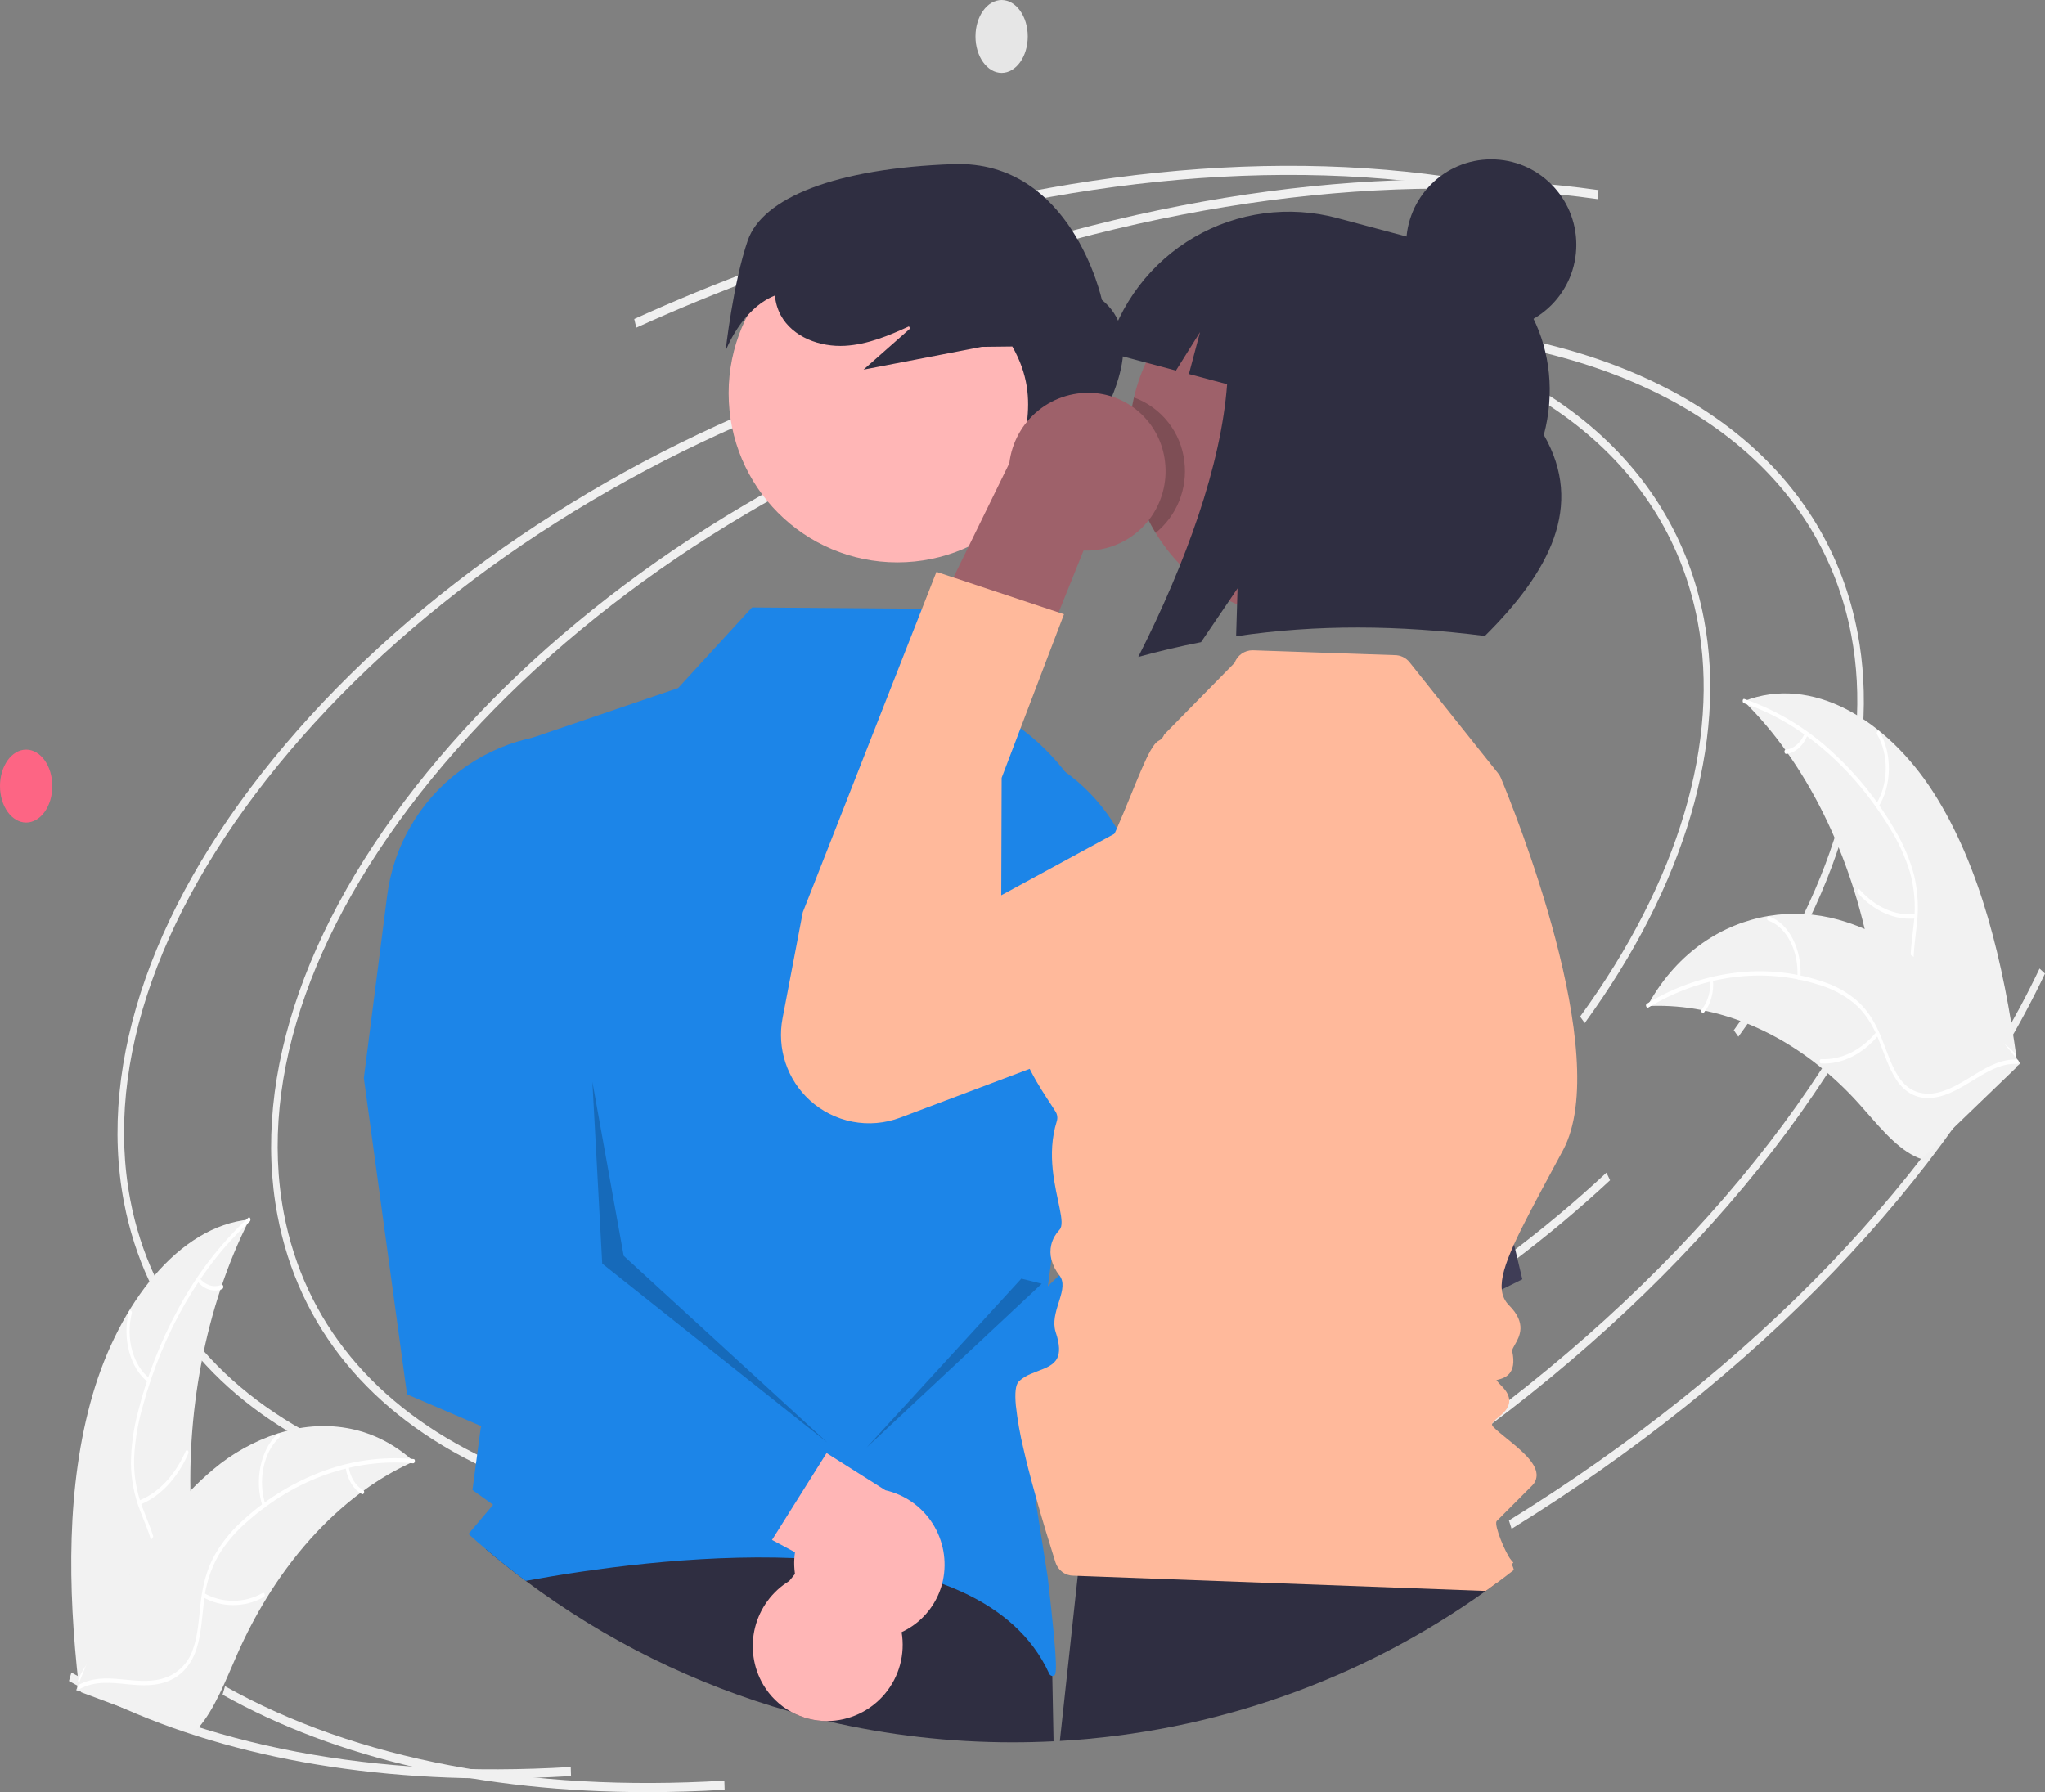 <svg width="340" height="298" viewBox="0 0 340 298" fill="none" xmlns="http://www.w3.org/2000/svg">
<rect x="0" y="0" width="340" height="298" fill="#808080" stroke="none"/>
<g clip-path="url(#clip0_254_449)">
<path d="M263.474 170.114C280.14 147.24 287.179 123.377 283.295 102.921C278.31 76.669 256.165 58.519 222.538 53.123L222.414 54.629C255.573 59.949 277.38 77.692 282.244 103.308C286.024 123.216 279.087 146.558 262.711 169.035L263.474 170.114Z" fill="#F0F0F0"/>
<path d="M102.673 251.311C123.473 251.311 146.076 247.001 168.528 238.714C196.292 228.466 221.749 212.999 242.147 193.982L241.543 192.723C221.244 211.647 195.899 227.044 168.25 237.249C143.263 246.472 118.09 250.745 95.459 249.617L95.42 251.131C97.81 251.251 100.227 251.311 102.673 251.311Z" fill="#F0F0F0"/>
<path d="M54.954 241.781L55.302 240.345C36.699 231.576 25.063 217.449 21.653 199.492C17.318 176.664 26.735 150.173 48.17 124.9C69.713 99.498 100.779 78.421 135.647 65.552L135.368 64.087C100.349 77.012 69.131 98.198 47.468 123.743C25.695 149.415 16.154 176.454 20.602 199.88C24.11 218.352 35.988 232.841 54.954 241.781Z" fill="#F0F0F0"/>
<path d="M225.774 251.944C266.646 226.671 298.14 193.883 314.456 159.619L313.551 158.78C297.348 192.808 266.018 225.402 225.333 250.559L225.774 251.944Z" fill="#F0F0F0"/>
<path d="M82.073 295.727C86.289 295.727 90.576 295.596 94.936 295.333L94.889 293.819C62.354 295.783 33.648 290.355 11.868 278.118L11.461 279.524C30.46 290.197 54.676 295.727 82.073 295.727Z" fill="#F0F0F0"/>
<path d="M105.787 54.482C112.543 51.415 119.491 48.56 126.44 45.996C166.426 31.237 205.732 25.997 240.112 30.845L240.221 29.337C205.714 24.473 166.272 29.726 126.161 44.53C119.193 47.102 112.225 49.966 105.451 53.041L105.787 54.482Z" fill="#F0F0F0"/>
<path d="M289.017 172.388C305.683 149.513 312.722 125.65 308.838 105.194C303.853 78.942 281.708 60.792 248.082 55.396L247.958 56.902C281.116 62.222 302.923 79.965 307.787 105.581C311.567 125.489 304.631 148.832 288.254 171.308L289.017 172.388Z" fill="#F0F0F0"/>
<path d="M128.216 253.584C149.017 253.584 171.62 249.274 194.072 240.987C221.836 230.74 247.293 215.272 267.691 196.255L267.087 194.996C246.787 213.92 221.443 229.317 193.794 239.522C168.807 248.745 143.634 253.018 121.003 251.891L120.964 253.405C123.354 253.525 125.771 253.584 128.216 253.584Z" fill="#F0F0F0"/>
<path d="M80.498 244.054L80.846 242.618C62.242 233.849 50.607 219.723 47.197 201.765C42.862 178.937 52.279 152.446 73.713 127.173C95.257 101.771 126.323 80.694 161.191 67.825L160.912 66.36C125.893 79.285 94.675 100.472 73.012 126.016C51.239 151.688 41.698 178.728 46.146 202.153C49.654 220.625 61.532 235.114 80.498 244.054Z" fill="#F0F0F0"/>
<path d="M251.318 254.217C292.19 228.944 323.684 196.156 340 161.892L339.095 161.054C322.892 195.081 291.562 227.675 250.877 252.832L251.318 254.217Z" fill="#F0F0F0"/>
<path d="M107.616 298C111.832 298 116.12 297.869 120.479 297.606L120.433 296.092C87.897 298.056 59.191 292.628 37.411 280.391L37.005 281.797C56.004 292.47 80.22 298 107.616 298Z" fill="#F0F0F0"/>
<path d="M131.331 56.755C138.086 53.689 145.034 50.833 151.983 48.269C191.969 33.51 231.276 28.27 265.655 33.118L265.765 31.61C231.257 26.746 191.816 31.999 151.705 46.804C144.737 49.376 137.769 52.239 130.994 55.314L131.331 56.755Z" fill="#F0F0F0"/>
<path d="M321.473 131.797C313.662 119.587 301.202 112.146 289.911 116.6C300.252 126.725 307.877 142.115 311.009 159.182C312.229 165.83 313.09 173.401 317.055 177.465C319.522 179.994 322.792 180.598 325.826 180.022C328.86 179.446 331.729 177.801 334.56 176.171L335.321 176.263C333.132 160.189 329.284 144.007 321.473 131.797Z" fill="#F2F2F2"/>
<path d="M289.945 116.94C299.287 120.09 307.968 127.42 314.182 137.669C315.616 139.953 316.745 142.416 317.537 144.996C318.296 147.7 318.525 150.527 318.211 153.318C317.958 155.945 317.48 158.591 317.689 161.258C317.843 163.809 318.892 166.223 320.651 168.073C322.634 170.091 325.019 170.996 327.373 171.768C329.987 172.625 332.712 173.458 334.843 175.88C335.101 176.173 335.412 175.598 335.154 175.305C331.447 171.091 326.295 171.632 322.193 168.571C321.115 167.776 320.21 166.767 319.535 165.607C318.861 164.447 318.43 163.161 318.27 161.827C317.926 159.138 318.417 156.409 318.69 153.753C319.024 151.024 318.874 148.258 318.249 145.581C317.554 142.953 316.496 140.436 315.107 138.101C312.318 133.243 308.797 128.847 304.668 125.068C300.443 121.135 295.451 118.123 290.006 116.224C289.684 116.115 289.625 116.832 289.945 116.94V116.94Z" fill="white"/>
<path d="M312.288 134.189C314.551 130.683 314.636 125.326 312.502 121.675C312.291 121.316 311.881 121.754 312.091 122.114C314.09 125.534 313.991 130.477 311.875 133.754C311.653 134.099 312.067 134.532 312.288 134.189Z" fill="white"/>
<path d="M318.465 152.01C315.126 152.333 311.78 150.845 309.18 147.911C308.922 147.619 308.61 148.195 308.869 148.487C311.577 151.543 315.062 153.06 318.536 152.725C318.869 152.692 318.796 151.978 318.465 152.01Z" fill="white"/>
<path d="M300.062 121.918C299.406 123.508 298.209 124.545 296.895 124.649C296.562 124.675 296.635 125.389 296.966 125.363C298.398 125.25 299.759 124.087 300.475 122.353C300.514 122.273 300.531 122.182 300.522 122.093C300.513 122.004 300.479 121.919 300.424 121.848C300.399 121.82 300.368 121.8 300.333 121.788C300.298 121.776 300.26 121.774 300.224 121.781C300.187 121.788 300.153 121.804 300.125 121.828C300.097 121.852 300.075 121.883 300.062 121.918V121.918Z" fill="white"/>
<path d="M273.882 167.288C274.09 167.28 274.298 167.272 274.509 167.268C277.316 167.179 280.123 167.408 282.879 167.949C283.094 167.986 283.311 168.028 283.525 168.074C290.172 169.475 296.636 172.606 302.469 177.277C304.852 179.194 307.075 181.302 309.116 183.582C312.013 186.805 314.971 190.621 318.363 192.273C318.71 192.448 319.07 192.596 319.441 192.714L335.182 177.551C335.205 177.492 335.231 177.437 335.255 177.377L335.903 176.812C335.801 176.681 335.693 176.548 335.591 176.418C335.532 176.341 335.469 176.268 335.41 176.192C335.369 176.142 335.329 176.093 335.294 176.045C335.281 176.028 335.267 176.011 335.256 176C335.222 175.952 335.186 175.912 335.154 175.869C334.552 175.125 333.945 174.385 333.333 173.651C333.331 173.646 333.331 173.646 333.325 173.644C328.654 168.061 323.607 162.974 318.167 159.115C318.003 158.999 317.837 158.878 317.666 158.769C315.269 157.084 312.708 155.644 310.024 154.472C308.6 153.861 307.138 153.345 305.645 152.928C301.871 151.877 297.913 151.666 294.048 152.308C286.343 153.591 279.018 158.294 274.242 166.645C274.12 166.859 274.001 167.069 273.882 167.288Z" fill="#F2F2F2"/>
<path d="M274.055 167.532C282.874 162.205 292.971 160.772 302.358 163.739C304.486 164.356 306.471 165.386 308.202 166.772C309.998 168.268 311.314 170.325 312.334 172.852C313.265 175.162 314.027 177.675 315.345 179.629C316.734 181.689 318.647 182.627 320.653 182.584C323.108 182.531 325.403 181.252 327.616 179.892C330.073 178.383 332.609 176.76 335.356 176.905C335.689 176.923 335.689 176.202 335.356 176.184C330.577 175.932 326.697 180.688 322.1 181.688C319.955 182.154 317.696 181.722 316.055 179.596C314.619 177.738 313.832 175.147 312.903 172.797C311.928 170.329 310.715 168.222 309.022 166.642C307.361 165.144 305.406 164.008 303.284 163.307C298.803 161.752 294.039 161.191 289.32 161.663C283.817 162.215 278.509 164.009 273.795 166.909C273.49 167.093 273.753 167.715 274.055 167.532V167.532Z" fill="white"/>
<path d="M299.343 162.55C299.636 157.851 297.39 153.502 294.11 152.379C293.787 152.268 293.648 152.963 293.972 153.074C297.045 154.127 299.1 158.157 298.826 162.549C298.797 163.011 299.315 163.01 299.343 162.55Z" fill="white"/>
<path d="M311.972 171.594C309.445 174.654 306.131 176.275 302.788 176.115C302.456 176.099 302.455 176.82 302.788 176.836C306.27 177.003 309.708 175.288 312.337 172.104C312.589 171.799 312.222 171.29 311.972 171.594Z" fill="white"/>
<path d="M284.283 163.015C284.474 164.742 283.991 166.477 282.933 167.854C282.679 168.154 283.046 168.663 283.298 168.364C284.393 167.072 284.978 165.001 284.8 163.015C284.782 162.821 284.694 162.657 284.542 162.654C284.461 162.67 284.389 162.716 284.341 162.783C284.293 162.85 284.272 162.933 284.283 163.015Z" fill="white"/>
<path d="M15.407 231.89C19.82 216.73 29.761 203.882 41.47 202.787C34.171 217.168 30.699 235.236 31.864 252.778C32.317 259.611 33.332 267.144 30.577 272.83C29.833 274.396 28.767 275.785 27.45 276.909C26.132 278.032 24.593 278.864 22.933 279.349C19.936 280.228 16.837 280.023 13.779 279.814L13.084 280.257C11.271 264.093 10.994 247.049 15.407 231.89Z" fill="#F2F2F2"/>
<path d="M41.519 203.123C33.48 210.467 27.072 221.438 23.69 234.003C22.899 236.763 22.432 239.607 22.296 242.476C22.213 245.258 22.679 248.029 23.667 250.63C24.539 252.985 25.627 255.253 26.073 257.862C26.515 260.521 26.113 263.251 24.926 265.669C23.545 268.5 21.517 270.469 19.486 272.3C17.231 274.332 14.865 276.393 13.442 279.672C13.27 280.07 12.838 279.673 13.01 279.277C15.486 273.571 20.469 271.666 23.594 266.862C25.222 264.46 25.955 261.56 25.663 258.671C25.339 255.977 24.219 253.637 23.321 251.263C22.328 248.746 21.802 246.068 21.767 243.36C21.798 240.484 22.186 237.623 22.922 234.844C24.418 228.86 26.666 223.091 29.612 217.677C32.639 211.997 36.585 206.861 41.289 202.477C41.567 202.223 41.795 202.871 41.519 203.123Z" fill="white"/>
<path d="M24.635 229.838C21.658 227.596 20.287 222.59 21.417 218.152C21.528 217.715 22.021 217.936 21.909 218.373C20.851 222.531 22.136 227.14 24.919 229.235C25.211 229.456 24.926 230.057 24.635 229.838Z" fill="white"/>
<path d="M23.112 249.517C26.335 248.256 29.127 245.288 30.869 241.306C31.042 240.909 31.474 241.306 31.301 241.702C29.487 245.85 26.57 248.911 23.217 250.223C22.896 250.349 22.793 249.642 23.112 249.517Z" fill="white"/>
<path d="M33.191 212.552C34.192 213.742 35.569 214.158 36.832 213.64C37.152 213.509 37.255 214.215 36.937 214.346C35.562 214.91 33.999 214.453 32.907 213.155C32.849 213.087 32.811 213.004 32.798 212.916C32.785 212.828 32.797 212.737 32.833 212.655C32.901 212.507 33.085 212.425 33.191 212.552H33.191Z" fill="white"/>
<path d="M68.785 243.015C68.587 243.104 68.389 243.194 68.19 243.29C65.473 244.552 62.888 246.081 60.471 247.853C60.277 247.989 60.083 248.131 59.893 248.274C53.97 252.708 48.636 258.686 44.269 265.818C42.493 268.728 40.909 271.753 39.528 274.871C37.577 279.264 35.711 284.244 32.915 287.389C32.632 287.716 32.328 288.023 32.006 288.31L13.525 281.405C13.489 281.36 13.451 281.321 13.415 281.276L12.668 281.047C12.733 280.876 12.802 280.7 12.867 280.529C12.904 280.43 12.946 280.332 12.983 280.232C13.009 280.167 13.035 280.101 13.056 280.039C13.065 280.017 13.074 279.995 13.081 279.979C13.102 279.918 13.126 279.864 13.146 279.808C13.534 278.825 13.927 277.844 14.326 276.866C14.327 276.86 14.327 276.86 14.332 276.855C17.386 269.409 20.913 262.252 25.106 256.069C25.233 255.883 25.36 255.691 25.494 255.508C27.341 252.804 29.401 250.253 31.656 247.881C32.842 246.644 34.094 245.474 35.407 244.374C38.577 241.689 42.236 239.645 46.181 238.356C53.747 235.953 61.78 236.951 68.291 242.578C68.457 242.722 68.62 242.865 68.785 243.015Z" fill="#F2F2F2"/>
<path d="M68.681 243.326C59.091 242.441 49.236 245.823 41.11 253.016C39.235 254.617 37.624 256.505 36.338 258.611C35.005 260.967 34.179 263.577 33.912 266.273C33.591 268.885 33.48 271.609 32.709 274.067C31.897 276.658 30.323 278.438 28.422 279.338C26.098 280.438 23.628 280.309 21.216 280.065C18.537 279.795 15.758 279.455 13.206 280.879C12.897 281.051 12.723 280.372 13.032 280.2C17.472 277.722 22.273 280.384 26.844 279.171C28.037 278.864 29.136 278.264 30.042 277.426C30.947 276.588 31.632 275.537 32.033 274.369C32.937 271.946 33.054 269.137 33.362 266.488C33.686 263.707 34.32 261.154 35.534 258.873C36.734 256.687 38.289 254.717 40.134 253.043C43.841 249.566 48.168 246.821 52.889 244.951C57.929 242.934 63.371 242.134 68.776 242.617C69.107 242.648 69.01 243.356 68.681 243.326H68.681Z" fill="white"/>
<path d="M43.663 250.483C42.254 246.195 43.321 241.047 46.14 238.452C46.418 238.196 46.716 238.786 46.438 239.042C43.797 241.473 42.833 246.232 44.15 250.24C44.288 250.662 43.801 250.903 43.663 250.483Z" fill="white"/>
<path d="M33.949 264.918C35.439 265.751 37.118 266.185 38.825 266.177C40.531 266.169 42.206 265.72 43.688 264.873C43.998 264.702 44.172 265.381 43.862 265.552C42.318 266.429 40.573 266.892 38.798 266.895C37.022 266.898 35.276 266.442 33.728 265.57C33.417 265.401 33.64 264.75 33.949 264.918Z" fill="white"/>
<path d="M57.959 243.864C58.244 245.654 59.165 247.143 60.397 247.789C60.709 247.953 60.486 248.603 60.176 248.441C58.834 247.737 57.783 246.06 57.472 244.107C57.448 244.023 57.45 243.934 57.478 243.852C57.506 243.769 57.559 243.697 57.629 243.646C57.665 243.633 57.703 243.629 57.741 243.634C57.779 243.638 57.816 243.652 57.847 243.673C57.88 243.694 57.906 243.722 57.926 243.755C57.945 243.788 57.956 243.825 57.959 243.864Z" fill="white"/>
<path d="M4.348 136.771C6.749 136.771 8.696 134.057 8.696 130.709C8.696 127.361 6.749 124.648 4.348 124.648C1.947 124.648 0 127.361 0 130.709C0 134.057 1.947 136.771 4.348 136.771Z" fill="#FD6584"/>
<path d="M85.625 180.266C88.026 180.266 89.973 177.552 89.973 174.204C89.973 170.856 88.026 168.142 85.625 168.142C83.224 168.142 81.277 170.856 81.277 174.204C81.277 177.552 83.224 180.266 85.625 180.266Z" fill="#E6E6E6"/>
<path d="M166.529 12.124C168.93 12.124 170.876 9.41 170.876 6.062C170.876 2.714 168.93 0 166.529 0C164.127 0 162.181 2.714 162.181 6.062C162.181 9.41 164.127 12.124 166.529 12.124Z" fill="#E6E6E6"/>
<path d="M151.766 266.927C155.217 267.086 158.593 265.877 161.164 263.563C163.735 261.248 165.296 258.013 165.511 254.554C165.557 253.79 165.535 253.022 165.445 252.262L207.007 231.628L186.385 219.579L150.079 241.021C146.671 241.69 143.663 243.677 141.705 246.552C139.746 249.428 138.994 252.961 139.612 256.388C140.146 259.267 141.639 261.878 143.848 263.794C146.056 265.709 148.848 266.814 151.766 266.927L151.766 266.927Z" fill="#9E616A"/>
<path d="M165.035 230.683L165.615 231.846L166.32 233.248L170.175 240.961L171.536 243.672V243.676L172.741 246.088L173.764 248.132L173.853 248.306L175.343 251.288L180.64 248.662L215.388 231.43L249.688 214.417L253.104 212.724L251.723 206.911L236.589 143.306C235.595 139.125 233.003 135.502 229.371 133.219C225.74 130.936 221.359 130.175 217.174 131.1C212.988 132.025 209.332 134.562 206.994 138.165C204.656 141.768 203.822 146.147 204.673 150.361L214.163 197.384L204.624 202.668L192.64 209.306L189.015 216.417L181.401 215.1L175.363 220.849L172.978 223.12L165.035 230.683Z" fill="#3F3D56"/>
<path d="M80.768 257.59C82.923 259.417 85.134 261.175 87.402 262.867C100.659 272.771 115.615 280.154 131.528 284.647H131.532C133.359 285.657 135.411 286.186 137.498 286.183C147.618 288.537 157.973 289.724 168.362 289.718C170.642 289.718 172.914 289.661 175.166 289.548L174.956 278.684L174.872 274.284L161.035 263.675L158.142 261.457L157.047 260.612L156.189 259.954L142.4 249.381L142.194 249.409L140.124 249.684L136.1 250.221L131.653 250.811L121.159 252.209H121.155L116.595 252.819L80.768 257.59Z" fill="#2F2E41"/>
<path d="M149.194 93.511C164.685 93.511 177.243 80.916 177.243 65.379C177.243 49.843 164.685 37.248 149.194 37.248C133.703 37.248 121.145 49.843 121.145 65.379C121.145 80.916 133.703 93.511 149.194 93.511Z" fill="#FFB6B6"/>
<path d="M77.883 255.073C78.834 255.926 79.795 256.765 80.767 257.59C82.923 259.417 85.134 261.175 87.402 262.867C98.101 260.903 115.471 258.415 132.071 259.081C132.792 259.114 133.509 259.15 134.227 259.19H134.231C136.422 259.316 138.597 259.501 140.732 259.756H140.736C142.795 259.998 144.814 260.307 146.795 260.681C149.184 261.129 151.546 261.707 153.872 262.414C154.634 262.645 155.38 262.892 156.112 263.158C156.289 263.218 156.466 263.279 156.64 263.348C157.723 263.744 158.775 264.173 159.794 264.636H159.798C166.364 267.622 171.56 272.002 174.42 278.256C174.458 278.372 174.529 278.474 174.624 278.55C174.72 278.626 174.835 278.673 174.956 278.684H174.98C175.031 278.684 175.081 278.677 175.129 278.664C175.649 278.518 176.056 278.405 174.187 262.196L172.213 249.676L172.169 249.385L172.241 248.969L172.257 248.88L172.741 246.088L173.53 241.559V241.555L174.138 238.072L177.063 235.139L177.45 234.751L172.128 229.414L172.31 228.077L172.334 227.879L172.978 223.12L174.223 213.864L174.815 209.464L175.041 207.816L175.339 205.59L175.391 205.202L176.189 200.964L184.257 158.223C185.782 150.116 184.597 141.732 180.887 134.37C177.177 127.008 171.149 121.079 163.737 117.502L157.155 101.244L125.03 101.002L112.74 114.419L88.566 122.653L85.545 123.683L90.057 217.237L78.028 224.639L78.302 224.885C78.322 224.906 80.429 226.816 81.376 227.867C81.819 228.497 81.025 233.091 80.01 237.143C79.978 237.272 79.942 237.406 79.909 237.535L78.548 247.757L81.98 250.217L77.883 255.073Z" fill="#1C85E8"/>
<path d="M126.907 280.155C128.021 282.038 129.616 283.588 131.527 284.647H131.531C133.358 285.657 135.411 286.186 137.497 286.183C139.33 286.174 141.14 285.766 142.8 284.986C144.46 284.206 145.931 283.073 147.111 281.665C148.291 280.258 149.152 278.611 149.633 276.836C150.115 275.062 150.206 273.204 149.9 271.392C149.814 270.888 149.697 270.39 149.55 269.901C149.337 269.199 149.063 268.518 148.732 267.864L149.832 266.697L151.705 264.709L153.872 262.414L156.188 259.954L157.006 259.085L170.976 244.266L171.536 243.676V243.672L173.53 241.559V241.555L179.222 235.519L177.063 235.139L168.893 233.701L166.319 233.248L163.947 232.832L156.728 231.56L148.748 241.361L144.76 246.258L142.194 249.409L139.451 252.779L138.532 253.902L134.23 259.19H134.226L132.172 261.715L131.221 262.883C128.384 264.616 126.34 267.399 125.533 270.632C124.725 273.864 125.219 277.285 126.907 280.155Z" fill="#FFB6B6"/>
<path d="M135.149 251.126L138.533 253.902L139.403 254.617H139.407L146.795 260.681L151.705 264.709L152.994 265.768L156.112 263.158L156.817 262.568L158.142 261.457L165.433 255.352L172.213 249.676L172.398 249.522L173.852 248.306L174.481 247.777H174.485L174.493 247.769L181.357 242.02L193.41 231.927L199.21 227.071L206.92 220.615L204.624 202.668L200.121 167.43L186.872 139.99C186.505 139.23 186.11 138.487 185.687 137.767C181.679 130.943 175.215 125.92 167.626 123.731C160.036 121.543 151.899 122.355 144.889 126.002L144.692 126.103L144.631 126.318C144.394 127.182 139.117 147.819 167.911 184.952L174.783 206.991L175.041 207.816L176.306 211.88L176.124 212.05L174.223 213.864L156.225 231.03L142.049 244.545L136.1 250.221L135.149 251.126Z" fill="#1C85E8"/>
<path d="M144.837 272.531C141.531 272.582 138.338 271.328 135.945 269.039C133.553 266.75 132.153 263.61 132.048 260.296C132.026 259.563 132.069 258.83 132.177 258.105L93.019 237.158L113.092 226.233L147.2 247.8C150.441 248.539 153.261 250.527 155.051 253.334C156.841 256.142 157.458 259.543 156.767 262.803C156.174 265.542 154.67 267.996 152.502 269.764C150.334 271.532 147.631 272.508 144.837 272.531L144.837 272.531Z" fill="#FFB6B6"/>
<path d="M60.493 179.26L67.671 231.855L80.01 237.143L116.595 252.819L127.471 257.477L128.357 256.063L131.652 250.811L137.425 241.62L139.753 237.907L97.158 213.811L96.582 185.607C112.115 141.222 100.574 123.332 100.075 122.593L99.95 122.407L99.732 122.374C95.657 121.721 91.493 121.9 87.489 122.902C83.485 123.904 79.724 125.708 76.433 128.204C73.125 130.678 70.35 133.796 68.275 137.372C66.2 140.949 64.867 144.909 64.356 149.015L60.493 179.26Z" fill="#1C85E8"/>
<path d="M124.311 40.023C126.748 32.912 138.879 27.98 158.545 27.294C178.211 26.609 183.199 49.853 183.199 49.853C196.328 60.535 169.18 89.132 167.867 88.102L168.457 82.729C169.435 73.829 173.59 66.885 168.306 57.611L163.232 57.669C156.678 58.933 150.125 60.197 143.572 61.461C146.158 59.177 148.744 56.893 151.33 54.609L151.111 54.27C147.721 55.83 144.228 57.277 140.521 57.495C136.351 57.741 131.792 56.077 129.795 52.397C129.262 51.386 128.936 50.277 128.837 49.138C123.213 51.391 120.642 58.343 120.642 58.343C120.642 58.343 121.874 47.133 124.311 40.023Z" fill="#2F2E41"/>
<path d="M176.213 289.491C201.695 288.054 226.249 279.403 247.03 264.544C247.638 264.107 248.242 263.667 248.842 263.222L237.877 230.917L215.388 231.43L206.993 231.62L193.41 231.927L182.424 232.178L181.357 242.02L181.091 244.496L180.64 248.662L179.19 262.031L176.213 289.491Z" fill="#2F2E41"/>
<path d="M169.377 229.721C168.833 230.267 168.708 231.685 168.894 233.701C169.165 236.146 169.593 238.571 170.175 240.961C170.416 242.02 170.686 243.127 170.976 244.266C171.359 245.765 171.778 247.316 172.221 248.896C172.226 248.921 172.232 248.945 172.241 248.969C172.293 249.154 172.342 249.34 172.398 249.522C173.361 252.944 174.432 256.463 175.48 259.784C175.68 260.431 176.083 260.995 176.627 261.395C177.172 261.795 177.83 262.01 178.505 262.006H178.565L179.19 262.03L247.03 264.543C247.638 264.107 248.242 263.667 248.842 263.222C249.805 262.511 250.758 261.787 251.702 261.049C251.625 260.714 251.497 260.392 251.324 260.095L251.622 259.845L251.215 259.364C250.337 258.322 248.391 253.696 248.818 252.952L254.708 247.046C254.965 246.805 255.166 246.512 255.299 246.185C255.431 245.858 255.49 245.507 255.473 245.155C255.364 243.135 252.77 241.03 250.478 239.171C249.688 238.529 248.943 237.923 248.395 237.394C248.27 237.272 248.057 237.042 248.065 236.86C248.073 236.549 248.625 236.089 249.112 235.681C249.938 234.986 250.877 234.202 250.929 233.018C250.965 232.19 250.55 231.358 249.664 230.469C249.346 230.166 249.055 229.836 248.794 229.483C248.871 229.463 248.951 229.439 249.024 229.422C250.083 229.148 252.287 228.582 251.416 224.651C251.372 224.445 251.638 223.984 251.872 223.576C252.625 222.259 253.89 220.053 250.925 217.08C250.203 216.373 249.763 215.426 249.688 214.417C249.515 212.599 250.232 210.207 251.723 206.911C253.197 203.654 255.425 199.517 258.297 194.18L259.856 191.283C268.347 175.466 251.489 134.03 249.539 129.36C249.428 129.087 249.278 128.833 249.092 128.604L234.361 110.137C234.065 109.762 233.687 109.46 233.257 109.252C232.827 109.045 232.356 108.939 231.879 108.941L208.246 108.133C207.594 108.133 206.959 108.334 206.425 108.709C205.891 109.083 205.485 109.612 205.261 110.226L193.571 122.128C193.406 122.588 193.069 122.966 192.632 123.182C190.997 124.003 188.918 130.382 185.687 137.767C185.083 139.149 184.435 140.567 183.742 141.993C181.26 147.108 178.191 152.292 174.32 156.142C162.678 167.725 172.229 179.583 175.504 184.847C175.649 185.081 175.742 185.344 175.777 185.617C175.812 185.891 175.787 186.168 175.705 186.431C173.953 191.986 175.488 197.449 176.189 200.964C176.535 202.681 176.68 203.929 176.148 204.499C175.837 204.83 175.566 205.196 175.339 205.59C175.087 206.027 174.899 206.5 174.783 206.991C174.591 207.806 174.602 208.655 174.815 209.464C175.071 210.406 175.517 211.286 176.124 212.05C176.132 212.062 176.14 212.07 176.148 212.082C177.804 214.231 174.839 217.649 175.363 220.849C175.397 221.077 175.451 221.301 175.524 221.52C176.225 223.629 176.217 224.954 175.762 225.855C175.198 226.974 173.953 227.451 172.547 227.984C172.467 228.016 172.39 228.045 172.31 228.077C171.991 228.198 171.673 228.319 171.359 228.457C171.353 228.456 171.348 228.458 171.343 228.461L171.339 228.465C171.335 228.465 171.335 228.469 171.331 228.469C170.739 228.716 170.185 229.043 169.683 229.443L169.679 229.447C169.574 229.533 169.473 229.624 169.377 229.721Z" fill="#FFB99B"/>
<path d="M224.939 102.198C218.508 103.787 211.733 103.192 205.675 100.505C205.232 100.307 204.793 100.101 204.362 99.883C200.566 97.979 197.214 95.29 194.529 91.993C191.844 88.696 189.885 84.866 188.783 80.755C187.681 76.643 187.46 72.345 188.135 68.141C188.81 63.938 190.365 59.926 192.698 56.37C195.031 52.813 198.089 49.793 201.67 47.508C205.251 45.223 209.275 43.725 213.476 43.112C217.676 42.5 221.958 42.788 226.04 43.956C230.122 45.124 233.91 47.147 237.156 49.89C237.156 49.894 237.156 49.894 237.164 49.894C237.983 50.586 238.764 51.321 239.505 52.096L239.509 52.1C243.152 55.922 245.729 60.638 246.98 65.775C248.231 70.912 248.112 76.289 246.636 81.365C245.16 86.442 242.377 91.039 238.569 94.696C234.76 98.353 230.06 100.94 224.939 102.198Z" fill="#9E616A"/>
<path d="M222.328 36.261L225.973 37.234L227.211 37.564L241.082 41.267C253.377 44.549 260.359 58.456 256.677 72.328C263.475 84.147 257.585 95.109 246.88 105.744C232.509 103.928 218.998 103.802 205.517 105.794L205.756 97.83L199.683 106.781C196.216 107.454 192.739 108.273 189.25 109.238C197.179 93.576 203.025 77.399 204.021 63.887L197.669 62.191L199.519 55.219L195.513 61.615L183.998 58.541V58.541C185.056 54.554 186.887 50.815 189.386 47.537C191.885 44.26 195.003 41.508 198.562 39.439C202.121 37.37 206.052 36.024 210.13 35.479C214.208 34.934 218.353 35.199 222.328 36.261Z" fill="#2F2E41"/>
<path d="M247.932 54.884C255.745 54.884 262.08 48.531 262.08 40.694C262.08 32.858 255.745 26.505 247.932 26.505C240.118 26.505 233.784 32.858 233.784 40.694C233.784 48.531 240.118 54.884 247.932 54.884Z" fill="#2F2E41"/>
<path opacity="0.2" d="M98.485 179.879L100.123 210.116L137.492 239.82L103.693 208.817L98.485 179.879Z" fill="black"/>
<path opacity="0.2" d="M173.199 213.46L144.091 240.693L169.806 212.612L173.199 213.46Z" fill="black"/>
<path opacity="0.2" d="M192.133 88.615C188.048 81.867 186.756 73.785 188.531 66.095C190.777 66.914 192.751 68.344 194.231 70.225C195.712 72.106 196.641 74.364 196.914 76.745C197.187 78.968 196.891 81.224 196.055 83.3C195.218 85.377 193.869 87.206 192.133 88.615Z" fill="black"/>
<path d="M193.693 76.746C194.113 80.185 193.168 83.653 191.062 86.4C188.956 89.147 185.858 90.954 182.436 91.431C181.679 91.535 180.915 91.571 180.152 91.54L162.795 134.671L149.25 114.963L167.809 77.026C168.215 73.568 169.962 70.408 172.672 68.231C175.382 66.054 178.838 65.034 182.292 65.392C185.195 65.706 187.904 67.002 189.976 69.065C192.048 71.128 193.359 73.837 193.693 76.746L193.693 76.746Z" fill="#9E616A"/>
<path d="M230.217 155.488L221.24 119.092L166.466 148.867L166.532 129.338L176.903 102.13L155.691 95.085L133.47 151.696L130.106 169.32C129.635 171.788 129.803 174.336 130.593 176.721C131.383 179.105 132.77 181.247 134.62 182.941C136.616 184.768 139.076 186.006 141.73 186.519C144.383 187.031 147.126 186.798 149.656 185.845L230.217 155.488Z" fill="#FFB99B"/>
</g>
<defs>
<clipPath id="clip0_254_449">
<rect width="340" height="298" fill="white"/>
</clipPath>
</defs>
</svg>
